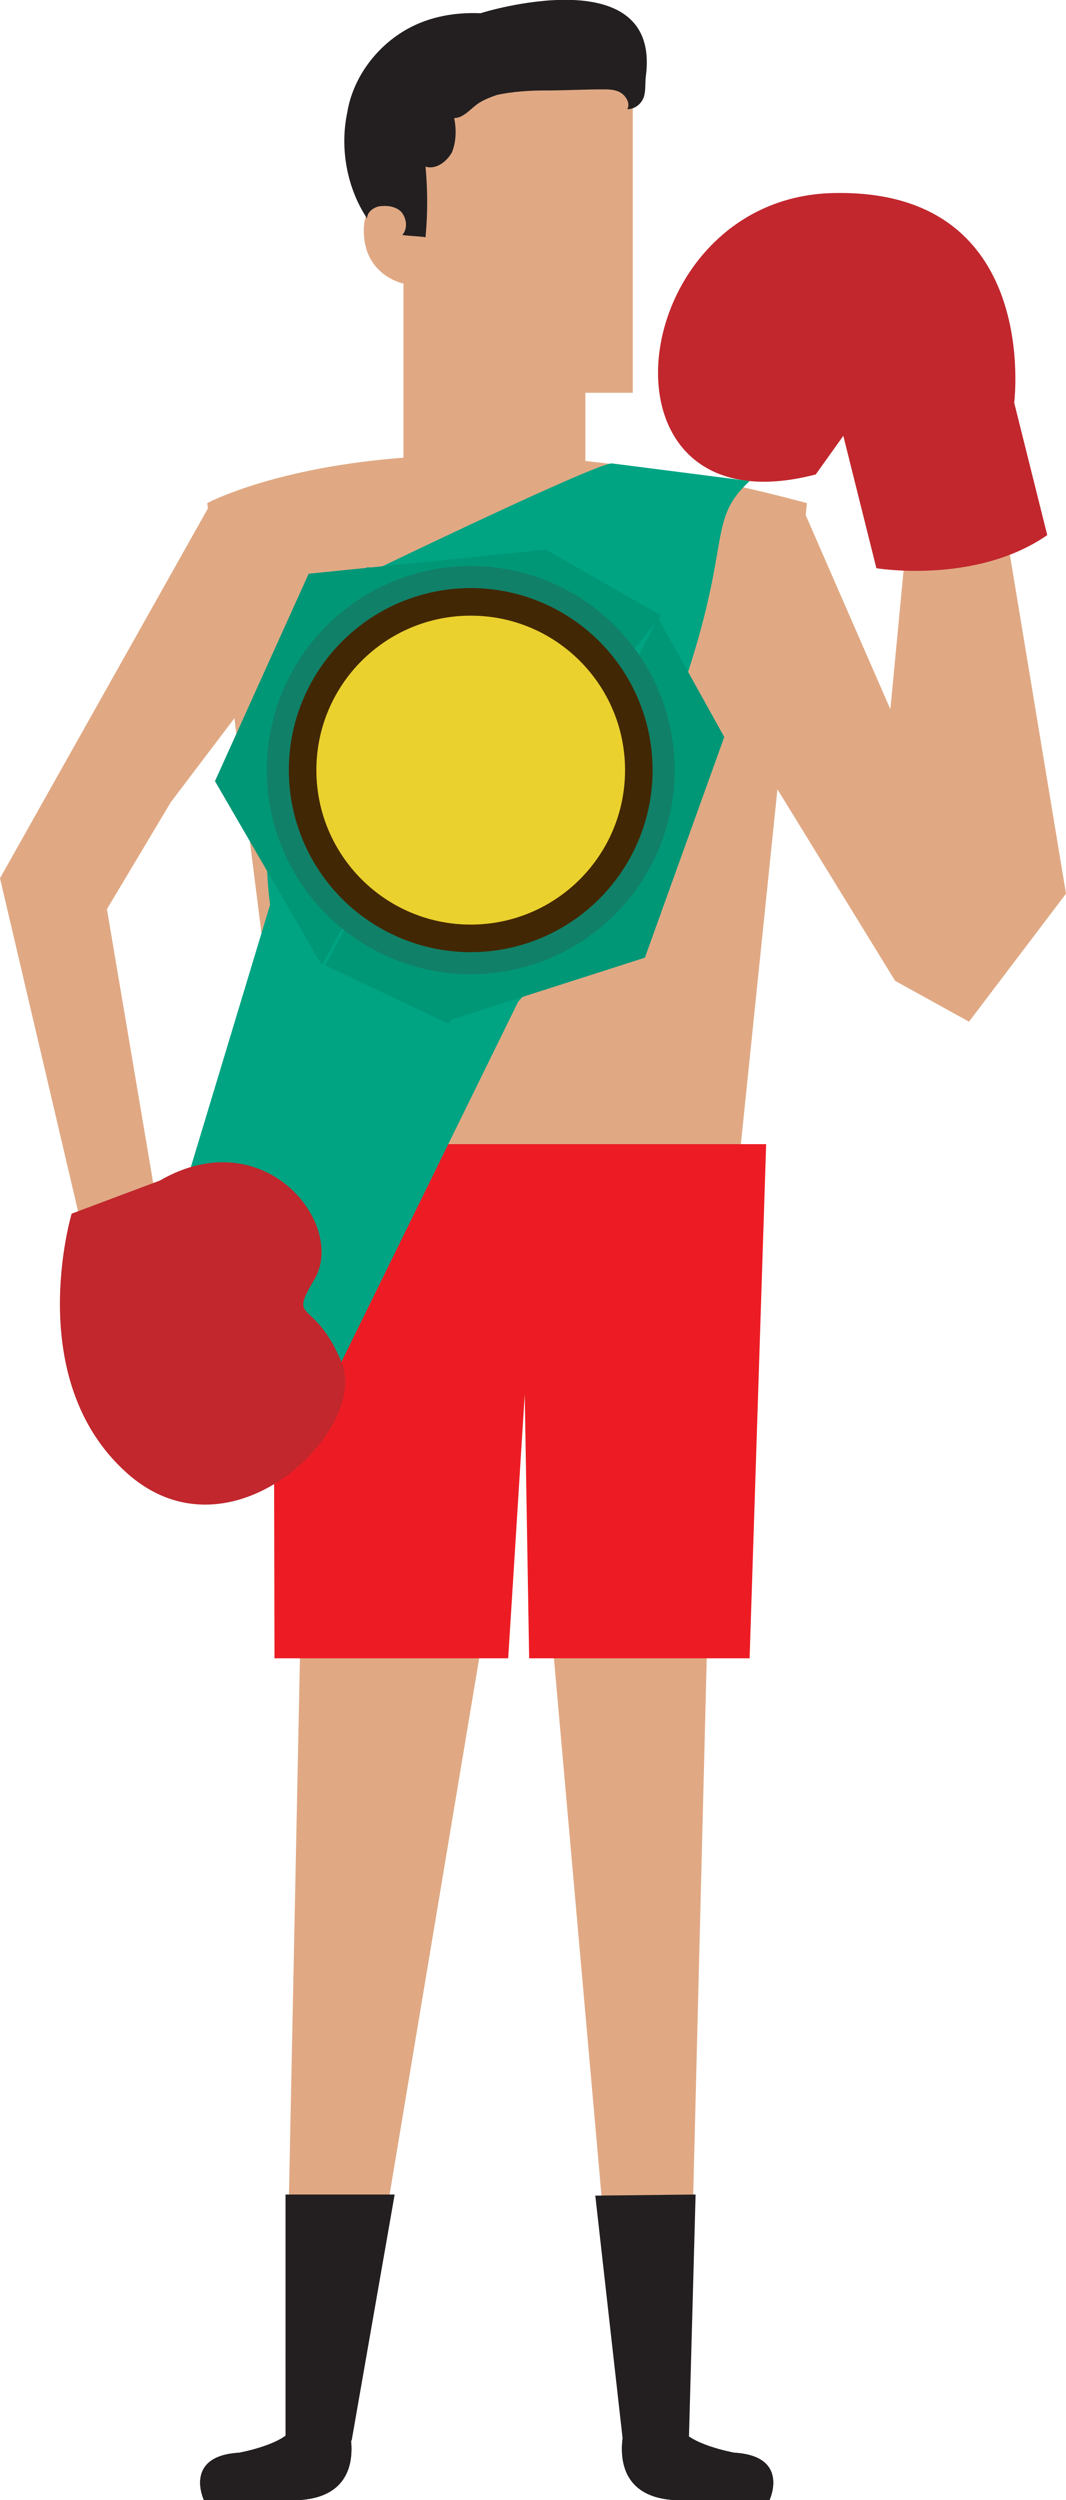 <?xml version="1.0" encoding="utf-8"?>
<!-- Generator: Adobe Illustrator 19.0.0, SVG Export Plug-In . SVG Version: 6.00 Build 0)  -->
<!DOCTYPE svg PUBLIC "-//W3C//DTD SVG 1.1//EN" "http://www.w3.org/Graphics/SVG/1.1/DTD/svg11.dtd">
<svg version="1.1" id="Layer_1" xmlns="http://www.w3.org/2000/svg" xmlns:xlink="http://www.w3.org/1999/xlink" x="0px" y="0px"
	 viewBox="0 0 96.7 226.6" style="enable-background:new 0 0 96.7 226.6;" xml:space="preserve">
<style type="text/css">
	.st0{fill:#E0A984;}
	.st1{fill:#875C3B;}
	.st2{fill:#231F20;}
	.st3{fill:#ED1C24;}
	.st4{fill:#C1272D;}
	.st5{fill:#00A483;}
	.st6{fill:#009777;}
	.st7{fill:#118068;}
	.st8{fill:#422704;}
	.st9{fill:#EBD12E;}
</style>
<g>
	<polygon class="st0" points="15.5,72.7 9.7,82.4 14.3,109.6 7.6,112 0,79.6 19.3,45.3 31.5,51.6 	"/>
	<polygon class="st1" points="32.8,214.1 31.6,219.9 26.6,219.9 26.6,214.1 	"/>
	<path class="st2" d="M26.6,219.9h5c0,0,2,6.4-4.6,6.7h-8.5c0,0-1.9-4,3.2-4.3C21.7,222.3,26.1,221.5,26.6,219.9z"/>
	<path class="st2" d="M61.7,219.9h-5c0,0-2,6.4,4.6,6.7h8.5c0,0,1.9-4-3.2-4.3C66.6,222.3,62.2,221.5,61.7,219.9z"/>
	<polygon class="st0" points="28,111.7 25.9,214.1 32.8,214.1 47.9,123.8 55.9,214.1 62.5,214.1 65.1,111.1 	"/>
	<polygon class="st1" points="32.8,214.1 31.6,219.9 26.6,219.9 26.6,214.1 	"/>
	<path class="st2" d="M26.6,219.9h5c0,0,2,6.4-4.6,6.7h-8.5c0,0-1.9-4,3.2-4.3C21.7,222.3,26.1,221.5,26.6,219.9z"/>
	<path class="st2" d="M61.7,219.9h-5c0,0-2,6.4,4.6,6.7h8.5c0,0,1.9-4-3.2-4.3C66.6,222.3,62.2,221.5,61.7,219.9z"/>
	<polygon class="st2" points="25.9,198.9 35.8,198.9 31.9,221.2 25.9,221.2 	"/>
	<polygon class="st2" points="63.1,198.9 54,199 56.5,221.2 62.5,220.8 	"/>
	<path class="st0" d="M18.8,45.6c0,0,18.1-9.8,54.4,0l-6.8,65.9c0,0-14.9,1-39.3-0.1L18.8,45.6z"/>
	<path class="st0" d="M57.4,7.5v28.1h-4.3v9.2c0,0-4.8,9.4-16.5,0V25.7c0,0-3.6-0.7-3.6-4.8s4.1-2.1,4.1-2.1V7.5H57.4z"/>
	<path class="st2" d="M58.6,6.8c-0.1,0.7,0,1.4-0.2,2c-0.2,0.6-0.8,1.1-1.5,1.1c0.3-0.5-0.1-1.2-0.6-1.5c-0.5-0.3-1.1-0.3-1.6-0.3
		c-1.7,0-3.5,0.1-5.2,0.1c-1.5,0-3,0.1-4.4,0.4C44.5,8.8,44,9,43.5,9.3c-0.8,0.5-1.4,1.4-2.3,1.4c0.2,1,0.2,2.1-0.2,3.1
		c-0.5,0.9-1.5,1.6-2.4,1.3c0.2,2.1,0.2,4.3,0,6.4c-0.7-0.1-1.4-0.1-2.1-0.2c0.5-0.6,0.4-1.5-0.1-2.1c-0.5-0.5-1.3-0.6-2-0.5
		c-0.5,0.1-1.1,0.5-1.1,1.1c-1.8-2.7-2.5-6.3-1.8-9.6C32,7.1,34.1,4.2,37,2.6c2-1.1,4.3-1.5,6.6-1.4C43.5,1.2,59.9-3.9,58.6,6.8z"/>
	<polygon class="st3" points="24.8,103.7 24.9,150.3 46.1,150.3 47.6,126.4 48,150.3 68,150.3 69.5,103.7 	"/>
	<polygon class="st0" points="72.7,45.8 88.5,82 81.2,88.9 66.5,65 	"/>
	<polygon class="st0" points="79.7,75.5 81.2,88.9 87.9,92.6 96.7,81 91,46.6 82.3,48.2 	"/>
	<path class="st4" d="M79.5,51.5c0,0,9,1.5,15.5-3l-3-12c0,0,2.5-19.5-16.5-19S53,48.5,74,43l2.5-3.5L79.5,51.5z"/>
	<path class="st5" d="M55.5,42c-1.5,0-21.8,9.8-21.8,9.8S33.5,48,26.5,64c-3.5,8-2,18-2,18l-13,43l16,5.5L47,90.8
		c0,0,7-7.5,13.5-24.5s3.2-18.7,7.5-22.7L55.5,42z"/>
	<path class="st4" d="M6.5,110c0,0-4.5,15,5,23.5s22-4,19.5-10s-4.9-3.5-2.5-7.5c3-5-4.5-14.5-14-9L6.5,110z"/>
	<polygon class="st6" points="40.7,92.5 58.5,86.8 65.7,66.8 59.7,56 	"/>
	<polygon class="st6" points="49.7,49.8 28,52 19.5,70.8 29.2,87.5 	"/>
	<polygon class="st6" points="40.7,92.8 29.5,87.5 32,82.8 44.2,87.3 	"/>
	<polygon class="st6" points="60,55.8 49.5,49.8 46.2,52.3 57,59.5 	"/>
	<circle class="st7" cx="42.7" cy="69.8" r="18.5"/>
	<circle class="st8" cx="42.7" cy="69.8" r="16.5"/>
	<circle class="st9" cx="42.7" cy="69.8" r="14"/>
</g>
</svg>
